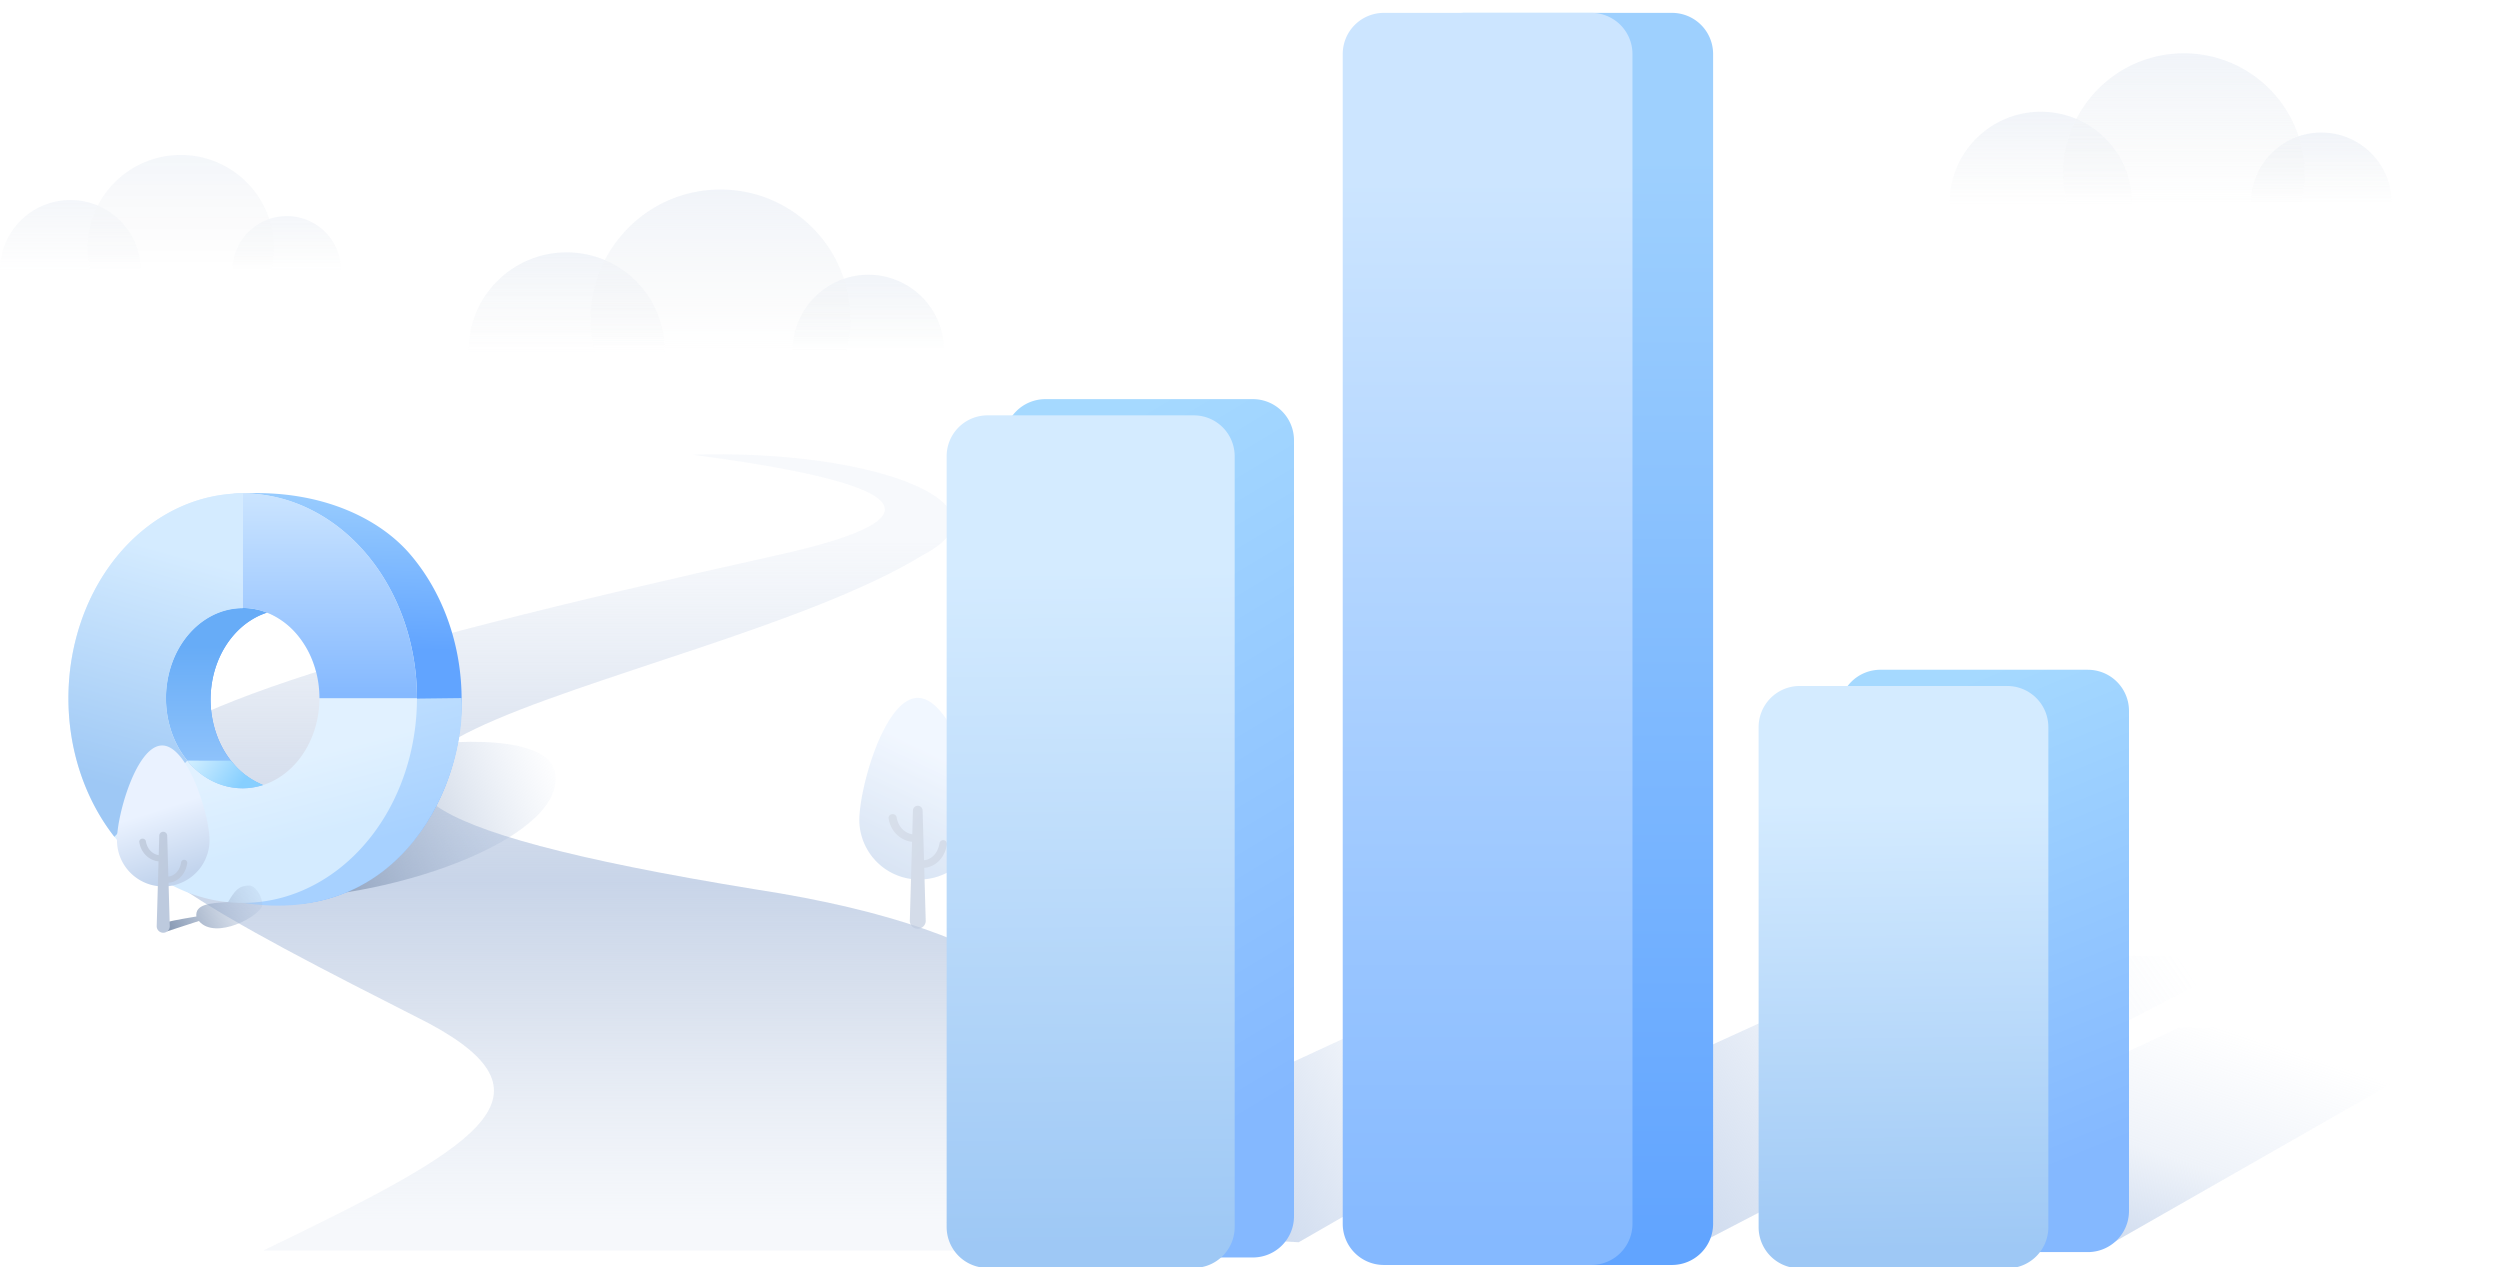 <svg width="217" height="110" viewBox="0 0 217 110" fill="none" xmlns="http://www.w3.org/2000/svg"><path d="M22.846 108.548C41.28 99.66 49.1 95.202 37.226 88.826.1 69.953-9.15 65.203 67.376 48.208c15.748-3.475 10.723-6.381-7.294-8.739 15.767-.517 28.392 4.358 19.975 8.739C60.475 60.202.975 66.702 65.6 77.2c47.25 7.25 24.442 31.347 24.442 31.347H22.846Z" fill="url(#a)"/><path d="M116.912 90.014s-35.062 16.188-34.75 16.125l30.563 1.688 29.125-16.75-24.938-1.063Z" fill="url(#b)"/><path d="M189.099 89.202c-6.341 3.128-36.562 16.5-36.312 16.875l30.687 1.75 32.625-18.625h-27Z" fill="url(#c)"/><path d="M166.6 82.514s-35.955 16.209-50.063 23.125l30.938 2.313 47.625-24.75-28.5-.688Z" fill="url(#d)"/><g opacity=".66"><g filter="url(#e)"><path d="M84.986 71.216a5.199 5.199 0 0 1-10.397 0c0-2.871 2.207-10.64 5.078-10.64 2.87 0 5.319 7.768 5.319 10.64Z" fill="url(#f)"/></g><path fill-rule="evenodd" clip-rule="evenodd" d="M79.242 70.36a.42.42 0 0 1 .84 0l.123 4.311c.53-.044 1.189-.493 1.343-1.478a.327.327 0 0 1 .646.1c-.198 1.27-1.106 1.984-1.971 2.034l.13 4.595a.69.69 0 1 1-1.381 0l.193-6.851c-.904-.09-1.827-.799-2.034-2.027-.03-.178.102-.346.294-.374.192-.028.373.095.403.273.157.933.801 1.386 1.356 1.469l.058-2.052Z" fill="url(#g)"/></g><path d="M108.748 34.645H90.74a3.57 3.57 0 0 0-3.57 3.57v67.364a3.57 3.57 0 0 0 3.57 3.57h18.008a3.57 3.57 0 0 0 3.571-3.57V38.215a3.57 3.57 0 0 0-3.571-3.57Z" fill="url(#h)"/><g filter="url(#i)"><path d="M103.621 34.645H85.719a3.548 3.548 0 0 0-3.55 3.546V105.1a3.548 3.548 0 0 0 3.55 3.546h17.902a3.548 3.548 0 0 0 3.549-3.546V38.191a3.548 3.548 0 0 0-3.549-3.546Z" fill="url(#j)"/></g><g filter="url(#k)"><path d="M145.127 0h-18.008a3.57 3.57 0 0 0-3.57 3.57v101.542a3.57 3.57 0 0 0 3.57 3.571h18.008a3.571 3.571 0 0 0 3.571-3.571V3.57A3.57 3.57 0 0 0 145.127 0Z" fill="url(#l)"/></g><g filter="url(#m)"><path d="M138.127 0h-18.008a3.57 3.57 0 0 0-3.57 3.57v101.542a3.57 3.57 0 0 0 3.57 3.571h18.008a3.571 3.571 0 0 0 3.571-3.571V3.57A3.57 3.57 0 0 0 138.127 0Z" fill="url(#n)"/></g><path d="M181.227 58.135h-18.008a3.57 3.57 0 0 0-3.571 3.57v43.407a3.57 3.57 0 0 0 3.571 3.57h18.008a3.57 3.57 0 0 0 3.57-3.57V61.706a3.57 3.57 0 0 0-3.57-3.57Z" fill="url(#o)"/><g filter="url(#p)"><path d="M174.227 58.135h-18.008a3.57 3.57 0 0 0-3.571 3.57v43.407a3.57 3.57 0 0 0 3.571 3.57h18.008a3.57 3.57 0 0 0 3.57-3.57V61.706a3.57 3.57 0 0 0-3.57-3.57Z" fill="url(#q)"/></g><path fill-rule="evenodd" clip-rule="evenodd" d="M23.722 77.985c11.027 0 25.85-5.558 24.404-11.117-1.446-5.559-28.02-1.15-32.9 7.092-1.59 1.074 5.001 3.13 8.496 4.025Zm5.604-6.34c3.616-2.973 7.593-3.37 8.677-2.379.868.793-5.423 1.916-8.677 2.378Z" fill="url(#r)"/><g filter="url(#s)"><path d="M21.138 42.827c-2.991 0-2.111 1.167-4.598 3.12-2.488 1.952-4.426 4.728-5.571 7.975-1.145 3.248-1.445 6.822-.861 10.269.584 3.448 2.024 6.614 4.14 9.1 2.115 2.485 4.81 4.178 7.744 4.864 2.934.686 5.975.334 8.74-1.011 2.763-1.346 5.125-3.624 6.787-6.546 1.662-2.923 2.55-6.36 2.55-9.874 0-4.714-1.594-9.234-4.43-12.567-2.665-3.143-7.727-5.643-14.5-5.33Zm3.805 25.725c-1.318 0-2.606-.459-3.702-1.319-1.096-.86-1.95-2.082-2.454-3.513a9.108 9.108 0 0 1-.38-4.523c.257-1.519.892-2.914 1.824-4.008.931-1.095 2.119-1.84 3.411-2.143a5.746 5.746 0 0 1 3.85.446c1.217.593 2.257 1.597 2.99 2.884.731 1.288 1.122 2.801 1.121 4.35 0 2.075-.702 4.065-1.951 5.533-1.249 1.467-2.943 2.292-4.709 2.293Z" fill="url(#t)"/></g><g filter="url(#u)"><path d="M24.771 43.717c-2.991 0-5.744.276-8.231 2.23-2.488 1.952-4.426 4.728-5.571 7.975-1.145 3.248-1.445 6.821-.861 10.269.584 3.447 2.024 6.614 4.14 9.1 2.115 2.485 4.81 4.178 7.744 4.864 18.19-7.953 13.8-28.437 2.78-34.438Zm.172 24.835c-1.318 0-2.606-.459-3.702-1.319-1.096-.86-1.95-2.082-2.454-3.513a9.108 9.108 0 0 1-.38-4.523c.257-1.519.892-2.914 1.824-4.008.931-1.095 2.119-1.84 3.411-2.143a5.746 5.746 0 0 1 3.85.446c1.217.593 2.257 1.597 2.99 2.884.731 1.288 1.122 2.801 1.121 4.35 0 2.075-.702 4.065-1.951 5.533-1.249 1.467-2.943 2.292-4.709 2.293Z" fill="url(#v)"/></g><g filter="url(#w)"><path d="M21.037 78.358C34.975 80.56 40.46 67.748 40.07 60.592l-3.934.047c-2.376 3.5-8.392 11.919-15.098 17.719Z" fill="url(#x)"/></g><g filter="url(#y)"><path d="M21.066 42.826c-2.991 0-5.916 1.042-8.403 2.995-2.488 1.953-4.426 4.729-5.571 7.977-1.145 3.247-1.445 6.82-.86 10.268.583 3.447 2.023 6.614 4.139 9.1 2.115 2.485 4.81 4.178 7.744 4.864 2.934.686 5.976.334 8.74-1.012 2.763-1.345 5.125-3.623 6.787-6.545 1.662-2.923 2.55-6.36 2.55-9.874 0-4.714-1.594-9.234-4.43-12.567-2.837-3.333-6.684-5.206-10.696-5.206Zm0 25.6c-1.318 0-2.606-.458-3.702-1.318-1.096-.86-1.95-2.082-2.454-3.513a9.108 9.108 0 0 1-.38-4.523c.257-1.519.892-2.914 1.824-4.008.931-1.095 2.119-1.84 3.411-2.143a5.746 5.746 0 0 1 3.85.446c1.217.593 2.257 1.597 2.99 2.884.731 1.288 1.122 2.801 1.121 4.35 0 2.075-.702 4.065-1.95 5.533-1.25 1.467-2.944 2.292-4.71 2.293Z" fill="url(#z)"/></g><g filter="url(#A)"><path d="M21.066 42.826v9.947c.875 0 1.741.202 2.55.596a6.7 6.7 0 0 1 2.16 1.697 8.035 8.035 0 0 1 1.444 2.54c.335.949.507 1.967.507 2.995h8.465c0-2.334-.39-4.646-1.15-6.802-.76-2.157-1.875-4.116-3.28-5.767-1.404-1.65-3.072-2.96-4.907-3.853a13.196 13.196 0 0 0-5.789-1.353Z" fill="url(#B)"/></g><g filter="url(#C)"><path d="M5.94 60.6c-.007 4.458 1.418 8.755 3.989 12.033l6.329-6.608c-.901-1.107-1.506-2.5-1.739-4.008a9.093 9.093 0 0 1 .428-4.471c.512-1.409 1.365-2.61 2.453-3.455 1.087-.845 2.362-1.295 3.666-1.296v-9.969c-1.986 0-3.953.46-5.789 1.353-1.835.893-3.502 2.203-4.907 3.853-1.405 1.65-2.519 3.61-3.279 5.767a20.504 20.504 0 0 0-1.15 6.802Z" fill="url(#D)"/></g><g filter="url(#E)"><path d="m20.034 66.026-3.77-.004c1.653 2.11 4.255 2.867 6.557 2.117-1.71-.781-2.274-1.531-2.787-2.113Z" fill="url(#F)"/></g><g opacity=".5"><path d="M12.212 23.602c.001-.046.004-.091.004-.137a6.105 6.105 0 0 0-6.108-6.102A6.105 6.105 0 0 0 0 23.465c0 .046.002.09.004.137h12.208Z" fill="url(#G)"/><path d="M29.604 23.602c.001-.046.004-.091.004-.137a4.71 4.71 0 0 0-4.712-4.707 4.71 4.71 0 0 0-4.712 4.707c0 .046.002.091.003.137h9.417Z" fill="url(#H)"/><path d="M23.507 23.601a8.08 8.08 0 0 0 .268-2.07c0-4.462-3.621-8.08-8.087-8.08-4.467 0-8.087 3.618-8.087 8.08 0 .715.093 1.41.268 2.07h15.638Z" fill="url(#I)"/></g><g opacity=".64"><path d="M57.691 30.602c.002-.064.005-.127.005-.19 0-4.699-3.812-8.507-8.515-8.507-4.703 0-8.515 3.808-8.515 8.506 0 .064.003.127.005.19h17.02Z" fill="url(#J)"/><path d="M81.938 30.602c.001-.064.005-.127.005-.19a6.566 6.566 0 0 0-6.57-6.563 6.566 6.566 0 0 0-6.568 6.563c0 .063.003.127.005.19h13.128Z" fill="url(#K)"/><path d="M73.436 30.601a11.26 11.26 0 0 0 .374-2.886c0-6.221-5.048-11.263-11.274-11.263-6.227 0-11.274 5.043-11.274 11.263 0 .997.13 1.965.374 2.886h21.8Z" fill="url(#L)"/></g><g opacity=".64"><path d="M185.055 17.782c.001-.06.004-.118.004-.177 0-4.368-3.544-7.908-7.916-7.908-4.371 0-7.915 3.54-7.915 7.908 0 .059.003.117.004.177h15.823Z" fill="url(#M)"/><path d="M207.595 17.782c.001-.06.004-.118.004-.177 0-3.37-2.734-6.1-6.106-6.1a6.104 6.104 0 0 0-6.107 6.1c0 .06.003.119.004.177h12.205Z" fill="url(#N)"/><path d="M199.692 17.782a10.46 10.46 0 0 0 .348-2.683c0-5.784-4.693-10.471-10.481-10.471-5.789 0-10.481 4.688-10.481 10.47 0 .928.122 1.827.348 2.684h20.266Z" fill="url(#O)"/></g><path d="m17.264 79.942-2.782.906-.296-.75c1.229-.291 2.609-.497 2.859-.547-.125-1.062 1.187-1.171 2.75-1.25.594-1 .922-1.421 1.812-1.437.454-.047 1.178.802 1.157 1.719-.172.922-4.063 3.062-5.5 1.359Z" fill="url(#P)"/><g filter="url(#Q)"><path d="M18.186 72.927a4.016 4.016 0 1 1-8.033 0c0-2.218 1.705-8.22 3.923-8.22s4.11 6.002 4.11 8.22Z" fill="url(#R)"/></g><path fill-rule="evenodd" clip-rule="evenodd" d="M13.824 72.543a.345.345 0 0 1 .69 0l.1 3.54c.437-.036.977-.405 1.103-1.214a.269.269 0 1 1 .531.083c-.163 1.042-.908 1.629-1.618 1.67l.106 3.774a.567.567 0 1 1-1.134 0l.159-5.627c-.743-.074-1.5-.656-1.67-1.664-.025-.147.083-.284.24-.307.159-.023.307.077.332.224.128.766.658 1.138 1.113 1.206l.048-1.685Z" fill="url(#S)"/><defs><linearGradient id="a" x1="52.986" y1="40.997" x2="52.986" y2="112.027" gradientUnits="userSpaceOnUse"><stop offset=".086" stop-color="#DEE6F2" stop-opacity=".26"/><stop offset=".351" stop-color="#C1CEE4" stop-opacity=".61"/><stop offset=".501" stop-color="#BDCCE4" stop-opacity=".83"/><stop offset=".649" stop-color="#C2CFE4" stop-opacity=".61"/><stop offset=".914" stop-color="#DEE6F2" stop-opacity=".27"/></linearGradient><linearGradient id="b" x1="94.983" y1="98.725" x2="140.894" y2="74.489" gradientUnits="userSpaceOnUse"><stop stop-color="#B9CBE7"/><stop offset=".587" stop-color="#B9CBE7" stop-opacity="0"/></linearGradient><linearGradient id="c" x1="169.599" y1="109.952" x2="178.304" y2="84.173" gradientUnits="userSpaceOnUse"><stop stop-color="#B9CBE7"/><stop offset=".554" stop-color="#B9CBE7" stop-opacity=".23"/><stop offset="1" stop-color="#B9CBE7" stop-opacity="0"/></linearGradient><linearGradient id="d" x1="131.6" y1="107.202" x2="194.103" y2="64.568" gradientUnits="userSpaceOnUse"><stop stop-color="#B9CBE7"/><stop offset=".372" stop-color="#B9CBE7" stop-opacity=".307"/><stop offset=".809" stop-color="#B9CBE7" stop-opacity="0"/></linearGradient><linearGradient id="f" x1="76.147" y1="76.271" x2="81.918" y2="64.271" gradientUnits="userSpaceOnUse"><stop stop-color="#C2D4ED"/><stop offset=".896" stop-color="#EAF3FF"/></linearGradient><linearGradient id="g" x1="79.404" y1="75.16" x2="75.829" y2="72.114" gradientUnits="userSpaceOnUse"><stop stop-color="#BDCADE"/><stop offset=".896" stop-color="#C3CEDF"/></linearGradient><linearGradient id="h" x1="102.991" y1="110.469" x2="58.231" y2="35.837" gradientUnits="userSpaceOnUse"><stop offset=".099" stop-color="#84B8FF"/><stop offset=".765" stop-color="#A5D9FF"/></linearGradient><linearGradient id="j" x1="89.083" y1="109.629" x2="88.472" y2="35.569" gradientUnits="userSpaceOnUse"><stop offset=".038" stop-color="#9EC8F5"/><stop offset=".831" stop-color="#D4EBFF"/></linearGradient><linearGradient id="l" x1="136.122" y1="-1.605" x2="136.122" y2="106.693" gradientUnits="userSpaceOnUse"><stop offset=".13" stop-color="#9ED0FE"/><stop offset="1" stop-color="#61A4FF"/></linearGradient><linearGradient id="n" x1="129.122" y1="-1.605" x2="129.122" y2="106.693" gradientUnits="userSpaceOnUse"><stop offset=".149" stop-color="#CCE5FF"/><stop offset="1" stop-color="#85B9FF"/></linearGradient><linearGradient id="o" x1="175.47" y1="109.578" x2="151.436" y2="50.51" gradientUnits="userSpaceOnUse"><stop offset=".099" stop-color="#84B8FF"/><stop offset=".765" stop-color="#A5D9FF"/></linearGradient><linearGradient id="q" x1="159.315" y1="109.031" x2="158.685" y2="58.768" gradientUnits="userSpaceOnUse"><stop offset=".038" stop-color="#9EC8F5"/><stop offset=".813" stop-color="#D4EBFF"/></linearGradient><linearGradient id="r" x1="21.734" y1="70.456" x2="52.246" y2="57.895" gradientUnits="userSpaceOnUse"><stop stop-color="#8193AE"/><stop offset=".805" stop-color="#B9CBE7" stop-opacity="0"/></linearGradient><linearGradient id="t" x1="25.545" y1="41.395" x2="25.045" y2="56.02" gradientUnits="userSpaceOnUse"><stop stop-color="#9ED0FE"/><stop offset="1" stop-color="#61A4FF"/></linearGradient><linearGradient id="v" x1="22.121" y1="42.431" x2="22.121" y2="77.51" gradientUnits="userSpaceOnUse"><stop offset=".391" stop-color="#67ACF7"/><stop offset="1" stop-color="#BBDCFF"/></linearGradient><linearGradient id="x" x1="25.444" y1="76.467" x2="15.935" y2="41.431" gradientUnits="userSpaceOnUse"><stop offset=".038" stop-color="#A7D1FF"/><stop offset=".69" stop-color="#D4EBFF"/></linearGradient><linearGradient id="z" x1="18.35" y1="78.577" x2="14.887" y2="65.6" gradientUnits="userSpaceOnUse"><stop offset=".256" stop-color="#D4EBFF"/><stop offset=".771" stop-color="#E1F1FF"/></linearGradient><linearGradient id="B" x1="28.628" y1="42.564" x2="28.628" y2="60.275" gradientUnits="userSpaceOnUse"><stop stop-color="#CCE5FF"/><stop offset="1" stop-color="#85B9FF"/></linearGradient><linearGradient id="D" x1="9.439" y1="69.088" x2="15.332" y2="48.072" gradientUnits="userSpaceOnUse"><stop offset=".038" stop-color="#9EC8F5"/><stop offset="1" stop-color="#D4EBFF"/></linearGradient><linearGradient id="F" x1="15.85" y1="63.827" x2="21.774" y2="68.025" gradientUnits="userSpaceOnUse"><stop offset=".13" stop-color="#DEF4FF"/><stop offset=".91" stop-color="#87CFFF"/></linearGradient><linearGradient id="G" x1="6.108" y1="17.363" x2="6.108" y2="23.602" gradientUnits="userSpaceOnUse"><stop stop-color="#E9EEF6"/><stop offset="1" stop-color="#EBEDEE" stop-opacity="0"/></linearGradient><linearGradient id="H" x1="24.896" y1="18.758" x2="24.896" y2="23.602" gradientUnits="userSpaceOnUse"><stop stop-color="#E9EEF6"/><stop offset="1" stop-color="#EBEDEE" stop-opacity="0"/></linearGradient><linearGradient id="I" x1="15.688" y1="13.452" x2="15.688" y2="23.601" gradientUnits="userSpaceOnUse"><stop stop-color="#E9EEF6"/><stop offset="1" stop-color="#EBEDEE" stop-opacity="0"/></linearGradient><linearGradient id="J" x1="49.181" y1="21.905" x2="49.181" y2="30.602" gradientUnits="userSpaceOnUse"><stop stop-color="#E9EEF6"/><stop offset="1" stop-color="#EBEDEE" stop-opacity="0"/></linearGradient><linearGradient id="K" x1="75.374" y1="23.849" x2="75.374" y2="30.602" gradientUnits="userSpaceOnUse"><stop stop-color="#E9EEF6"/><stop offset="1" stop-color="#EBEDEE" stop-opacity="0"/></linearGradient><linearGradient id="L" x1="62.536" y1="16.452" x2="62.536" y2="30.601" gradientUnits="userSpaceOnUse"><stop stop-color="#E9EEF6"/><stop offset="1" stop-color="#EBEDEE" stop-opacity="0"/></linearGradient><linearGradient id="M" x1="177.143" y1="9.697" x2="177.143" y2="17.782" gradientUnits="userSpaceOnUse"><stop stop-color="#E9EEF6"/><stop offset="1" stop-color="#EBEDEE" stop-opacity="0"/></linearGradient><linearGradient id="N" x1="201.493" y1="11.504" x2="201.493" y2="17.782" gradientUnits="userSpaceOnUse"><stop stop-color="#E9EEF6"/><stop offset="1" stop-color="#EBEDEE" stop-opacity="0"/></linearGradient><linearGradient id="O" x1="189.559" y1="4.628" x2="189.559" y2="17.782" gradientUnits="userSpaceOnUse"><stop stop-color="#E9EEF6"/><stop offset="1" stop-color="#EBEDEE" stop-opacity="0"/></linearGradient><linearGradient id="P" x1="14.107" y1="80.457" x2="26.449" y2="75.244" gradientUnits="userSpaceOnUse"><stop stop-color="#8193AE"/><stop offset=".838" stop-color="#B9CBE7" stop-opacity="0"/></linearGradient><linearGradient id="R" x1="16.678" y1="75.67" x2="14.621" y2="69.276" gradientUnits="userSpaceOnUse"><stop stop-color="#C2D4ED"/><stop offset=".896" stop-color="#EAF2FF"/></linearGradient><linearGradient id="S" x1="13.957" y1="76.485" x2="11.021" y2="73.983" gradientUnits="userSpaceOnUse"><stop stop-color="#BDCADE"/><stop offset=".896" stop-color="#C3CEDF"/></linearGradient><filter id="e" x="74.589" y="60.577" width="10.398" height="15.837" filterUnits="userSpaceOnUse" color-interpolation-filters="sRGB"><feFlood flood-opacity="0" result="BackgroundImageFix"/><feBlend in="SourceGraphic" in2="BackgroundImageFix" result="shape"/><feColorMatrix in="SourceAlpha" values="0 0 0 0 0 0 0 0 0 0 0 0 0 0 0 0 0 0 127 0" result="hardAlpha"/><feOffset/><feGaussianBlur stdDeviation="1.215"/><feComposite in2="hardAlpha" operator="arithmetic" k2="-1" k3="1"/><feColorMatrix values="0 0 0 0 0 0 0 0 0 0 0 0 0 0 0 0 0 0 0.07 0"/><feBlend in2="shape" result="effect1_innerShadow_2361_71131"/></filter><filter id="i" x="82.17" y="34.465" width="25" height="75.768" filterUnits="userSpaceOnUse" color-interpolation-filters="sRGB"><feFlood flood-opacity="0" result="BackgroundImageFix"/><feBlend in="SourceGraphic" in2="BackgroundImageFix" result="shape"/><feColorMatrix in="SourceAlpha" values="0 0 0 0 0 0 0 0 0 0 0 0 0 0 0 0 0 0 127 0" result="hardAlpha"/><feOffset dy="1.588"/><feGaussianBlur stdDeviation="1.295"/><feComposite in2="hardAlpha" operator="arithmetic" k2="-1" k3="1"/><feColorMatrix values="0 0 0 0 0.188 0 0 0 0 0.506 0 0 0 0 0.953 0 0 0 0.19 0"/><feBlend in2="shape" result="effect1_innerShadow_2361_71131"/><feColorMatrix in="SourceAlpha" values="0 0 0 0 0 0 0 0 0 0 0 0 0 0 0 0 0 0 127 0" result="hardAlpha"/><feOffset dy="-.18"/><feGaussianBlur stdDeviation=".795"/><feComposite in2="hardAlpha" operator="arithmetic" k2="-1" k3="1"/><feColorMatrix values="0 0 0 0 0.187 0 0 0 0 0.504 0 0 0 0 0.954 0 0 0 0.28 0"/><feBlend in2="effect1_innerShadow_2361_71131" result="effect2_innerShadow_2361_71131"/></filter><filter id="k" x="123.549" y="-.143" width="25.148" height="110.086" filterUnits="userSpaceOnUse" color-interpolation-filters="sRGB"><feFlood flood-opacity="0" result="BackgroundImageFix"/><feBlend in="SourceGraphic" in2="BackgroundImageFix" result="shape"/><feColorMatrix in="SourceAlpha" values="0 0 0 0 0 0 0 0 0 0 0 0 0 0 0 0 0 0 127 0" result="hardAlpha"/><feOffset dy="1.26"/><feGaussianBlur stdDeviation="1.026"/><feComposite in2="hardAlpha" operator="arithmetic" k2="-1" k3="1"/><feColorMatrix values="0 0 0 0 0.188 0 0 0 0 0.506 0 0 0 0 0.953 0 0 0 0.19 0"/><feBlend in2="shape" result="effect1_innerShadow_2361_71131"/><feColorMatrix in="SourceAlpha" values="0 0 0 0 0 0 0 0 0 0 0 0 0 0 0 0 0 0 127 0" result="hardAlpha"/><feOffset dy="-.143"/><feGaussianBlur stdDeviation=".63"/><feComposite in2="hardAlpha" operator="arithmetic" k2="-1" k3="1"/><feColorMatrix values="0 0 0 0 0.188 0 0 0 0 0.506 0 0 0 0 0.953 0 0 0 0.25 0"/><feBlend in2="effect1_innerShadow_2361_71131" result="effect2_innerShadow_2361_71131"/></filter><filter id="m" x="116.549" y="-.143" width="25.148" height="110.086" filterUnits="userSpaceOnUse" color-interpolation-filters="sRGB"><feFlood flood-opacity="0" result="BackgroundImageFix"/><feBlend in="SourceGraphic" in2="BackgroundImageFix" result="shape"/><feColorMatrix in="SourceAlpha" values="0 0 0 0 0 0 0 0 0 0 0 0 0 0 0 0 0 0 127 0" result="hardAlpha"/><feOffset dy="1.26"/><feGaussianBlur stdDeviation="1.026"/><feComposite in2="hardAlpha" operator="arithmetic" k2="-1" k3="1"/><feColorMatrix values="0 0 0 0 0.188 0 0 0 0 0.506 0 0 0 0 0.953 0 0 0 0.19 0"/><feBlend in2="shape" result="effect1_innerShadow_2361_71131"/><feColorMatrix in="SourceAlpha" values="0 0 0 0 0 0 0 0 0 0 0 0 0 0 0 0 0 0 127 0" result="hardAlpha"/><feOffset dy="-.143"/><feGaussianBlur stdDeviation=".63"/><feComposite in2="hardAlpha" operator="arithmetic" k2="-1" k3="1"/><feColorMatrix values="0 0 0 0 0.188 0 0 0 0 0.506 0 0 0 0 0.953 0 0 0 0.25 0"/><feBlend in2="effect1_innerShadow_2361_71131" result="effect2_innerShadow_2361_71131"/></filter><filter id="p" x="152.648" y="57.955" width="25.148" height="52.315" filterUnits="userSpaceOnUse" color-interpolation-filters="sRGB"><feFlood flood-opacity="0" result="BackgroundImageFix"/><feBlend in="SourceGraphic" in2="BackgroundImageFix" result="shape"/><feColorMatrix in="SourceAlpha" values="0 0 0 0 0 0 0 0 0 0 0 0 0 0 0 0 0 0 127 0" result="hardAlpha"/><feOffset dy="1.588"/><feGaussianBlur stdDeviation="1.295"/><feComposite in2="hardAlpha" operator="arithmetic" k2="-1" k3="1"/><feColorMatrix values="0 0 0 0 0.188 0 0 0 0 0.506 0 0 0 0 0.953 0 0 0 0.19 0"/><feBlend in2="shape" result="effect1_innerShadow_2361_71131"/><feColorMatrix in="SourceAlpha" values="0 0 0 0 0 0 0 0 0 0 0 0 0 0 0 0 0 0 127 0" result="hardAlpha"/><feOffset dy="-.18"/><feGaussianBlur stdDeviation=".795"/><feComposite in2="hardAlpha" operator="arithmetic" k2="-1" k3="1"/><feColorMatrix values="0 0 0 0 0.187 0 0 0 0 0.504 0 0 0 0 0.954 0 0 0 0.28 0"/><feBlend in2="effect1_innerShadow_2361_71131" result="effect2_innerShadow_2361_71131"/></filter><filter id="s" x="9.817" y="42.8" width="30.251" height="35.696" filterUnits="userSpaceOnUse" color-interpolation-filters="sRGB"><feFlood flood-opacity="0" result="BackgroundImageFix"/><feBlend in="SourceGraphic" in2="BackgroundImageFix" result="shape"/><feColorMatrix in="SourceAlpha" values="0 0 0 0 0 0 0 0 0 0 0 0 0 0 0 0 0 0 127 0" result="hardAlpha"/><feOffset/><feGaussianBlur stdDeviation="1.5"/><feComposite in2="hardAlpha" operator="arithmetic" k2="-1" k3="1"/><feColorMatrix values="0 0 0 0 0.188 0 0 0 0 0.506 0 0 0 0 0.953 0 0 0 0.25 0"/><feBlend in2="shape" result="effect1_innerShadow_2361_71131"/></filter><filter id="u" x="9.817" y="43.717" width="24.526" height="34.438" filterUnits="userSpaceOnUse" color-interpolation-filters="sRGB"><feFlood flood-opacity="0" result="BackgroundImageFix"/><feBlend in="SourceGraphic" in2="BackgroundImageFix" result="shape"/><feColorMatrix in="SourceAlpha" values="0 0 0 0 0 0 0 0 0 0 0 0 0 0 0 0 0 0 127 0" result="hardAlpha"/><feOffset/><feGaussianBlur stdDeviation="1.5"/><feComposite in2="hardAlpha" operator="arithmetic" k2="-1" k3="1"/><feColorMatrix values="0 0 0 0 0.188 0 0 0 0 0.506 0 0 0 0 0.953 0 0 0 0.25 0"/><feBlend in2="shape" result="effect1_innerShadow_2361_71131"/></filter><filter id="w" x="21.037" y="60.592" width="19.051" height="18.017" filterUnits="userSpaceOnUse" color-interpolation-filters="sRGB"><feFlood flood-opacity="0" result="BackgroundImageFix"/><feBlend in="SourceGraphic" in2="BackgroundImageFix" result="shape"/><feColorMatrix in="SourceAlpha" values="0 0 0 0 0 0 0 0 0 0 0 0 0 0 0 0 0 0 127 0" result="hardAlpha"/><feOffset/><feGaussianBlur stdDeviation="1.5"/><feComposite in2="hardAlpha" operator="arithmetic" k2="-1" k3="1"/><feColorMatrix values="0 0 0 0 0.187 0 0 0 0 0.504 0 0 0 0 0.954 0 0 0 0.28 0"/><feBlend in2="shape" result="effect1_innerShadow_2361_71131"/></filter><filter id="y" x="5.94" y="42.826" width="30.251" height="35.545" filterUnits="userSpaceOnUse" color-interpolation-filters="sRGB"><feFlood flood-opacity="0" result="BackgroundImageFix"/><feBlend in="SourceGraphic" in2="BackgroundImageFix" result="shape"/><feColorMatrix in="SourceAlpha" values="0 0 0 0 0 0 0 0 0 0 0 0 0 0 0 0 0 0 127 0" result="hardAlpha"/><feOffset/><feGaussianBlur stdDeviation="1.5"/><feComposite in2="hardAlpha" operator="arithmetic" k2="-1" k3="1"/><feColorMatrix values="0 0 0 0 0.187 0 0 0 0 0.504 0 0 0 0 0.954 0 0 0 0.28 0"/><feBlend in2="shape" result="effect1_innerShadow_2361_71131"/></filter><filter id="A" x="21.066" y="42.826" width="15.126" height="17.774" filterUnits="userSpaceOnUse" color-interpolation-filters="sRGB"><feFlood flood-opacity="0" result="BackgroundImageFix"/><feBlend in="SourceGraphic" in2="BackgroundImageFix" result="shape"/><feColorMatrix in="SourceAlpha" values="0 0 0 0 0 0 0 0 0 0 0 0 0 0 0 0 0 0 127 0" result="hardAlpha"/><feOffset/><feGaussianBlur stdDeviation="1.5"/><feComposite in2="hardAlpha" operator="arithmetic" k2="-1" k3="1"/><feColorMatrix values="0 0 0 0 0.188 0 0 0 0 0.506 0 0 0 0 0.953 0 0 0 0.25 0"/><feBlend in2="shape" result="effect1_innerShadow_2361_71131"/></filter><filter id="C" x="5.94" y="42.826" width="15.126" height="29.807" filterUnits="userSpaceOnUse" color-interpolation-filters="sRGB"><feFlood flood-opacity="0" result="BackgroundImageFix"/><feBlend in="SourceGraphic" in2="BackgroundImageFix" result="shape"/><feColorMatrix in="SourceAlpha" values="0 0 0 0 0 0 0 0 0 0 0 0 0 0 0 0 0 0 127 0" result="hardAlpha"/><feOffset/><feGaussianBlur stdDeviation="1.5"/><feComposite in2="hardAlpha" operator="arithmetic" k2="-1" k3="1"/><feColorMatrix values="0 0 0 0 0.187 0 0 0 0 0.504 0 0 0 0 0.954 0 0 0 0.28 0"/><feBlend in2="shape" result="effect1_innerShadow_2361_71131"/></filter><filter id="E" x="16.264" y="66.022" width="6.558" height="2.399" filterUnits="userSpaceOnUse" color-interpolation-filters="sRGB"><feFlood flood-opacity="0" result="BackgroundImageFix"/><feBlend in="SourceGraphic" in2="BackgroundImageFix" result="shape"/><feColorMatrix in="SourceAlpha" values="0 0 0 0 0 0 0 0 0 0 0 0 0 0 0 0 0 0 127 0" result="hardAlpha"/><feOffset/><feGaussianBlur stdDeviation="1.585"/><feComposite in2="hardAlpha" operator="arithmetic" k2="-1" k3="1"/><feColorMatrix values="0 0 0 0 0.188 0 0 0 0 0.506 0 0 0 0 0.953 0 0 0 0.25 0"/><feBlend in2="shape" result="effect1_innerShadow_2361_71131"/></filter><filter id="Q" x="10.153" y="64.707" width="8.032" height="12.235" filterUnits="userSpaceOnUse" color-interpolation-filters="sRGB"><feFlood flood-opacity="0" result="BackgroundImageFix"/><feBlend in="SourceGraphic" in2="BackgroundImageFix" result="shape"/><feColorMatrix in="SourceAlpha" values="0 0 0 0 0 0 0 0 0 0 0 0 0 0 0 0 0 0 127 0" result="hardAlpha"/><feOffset/><feGaussianBlur stdDeviation="1.215"/><feComposite in2="hardAlpha" operator="arithmetic" k2="-1" k3="1"/><feColorMatrix values="0 0 0 0 0 0 0 0 0 0 0 0 0 0 0 0 0 0 0.07 0"/><feBlend in2="shape" result="effect1_innerShadow_2361_71131"/></filter></defs></svg>